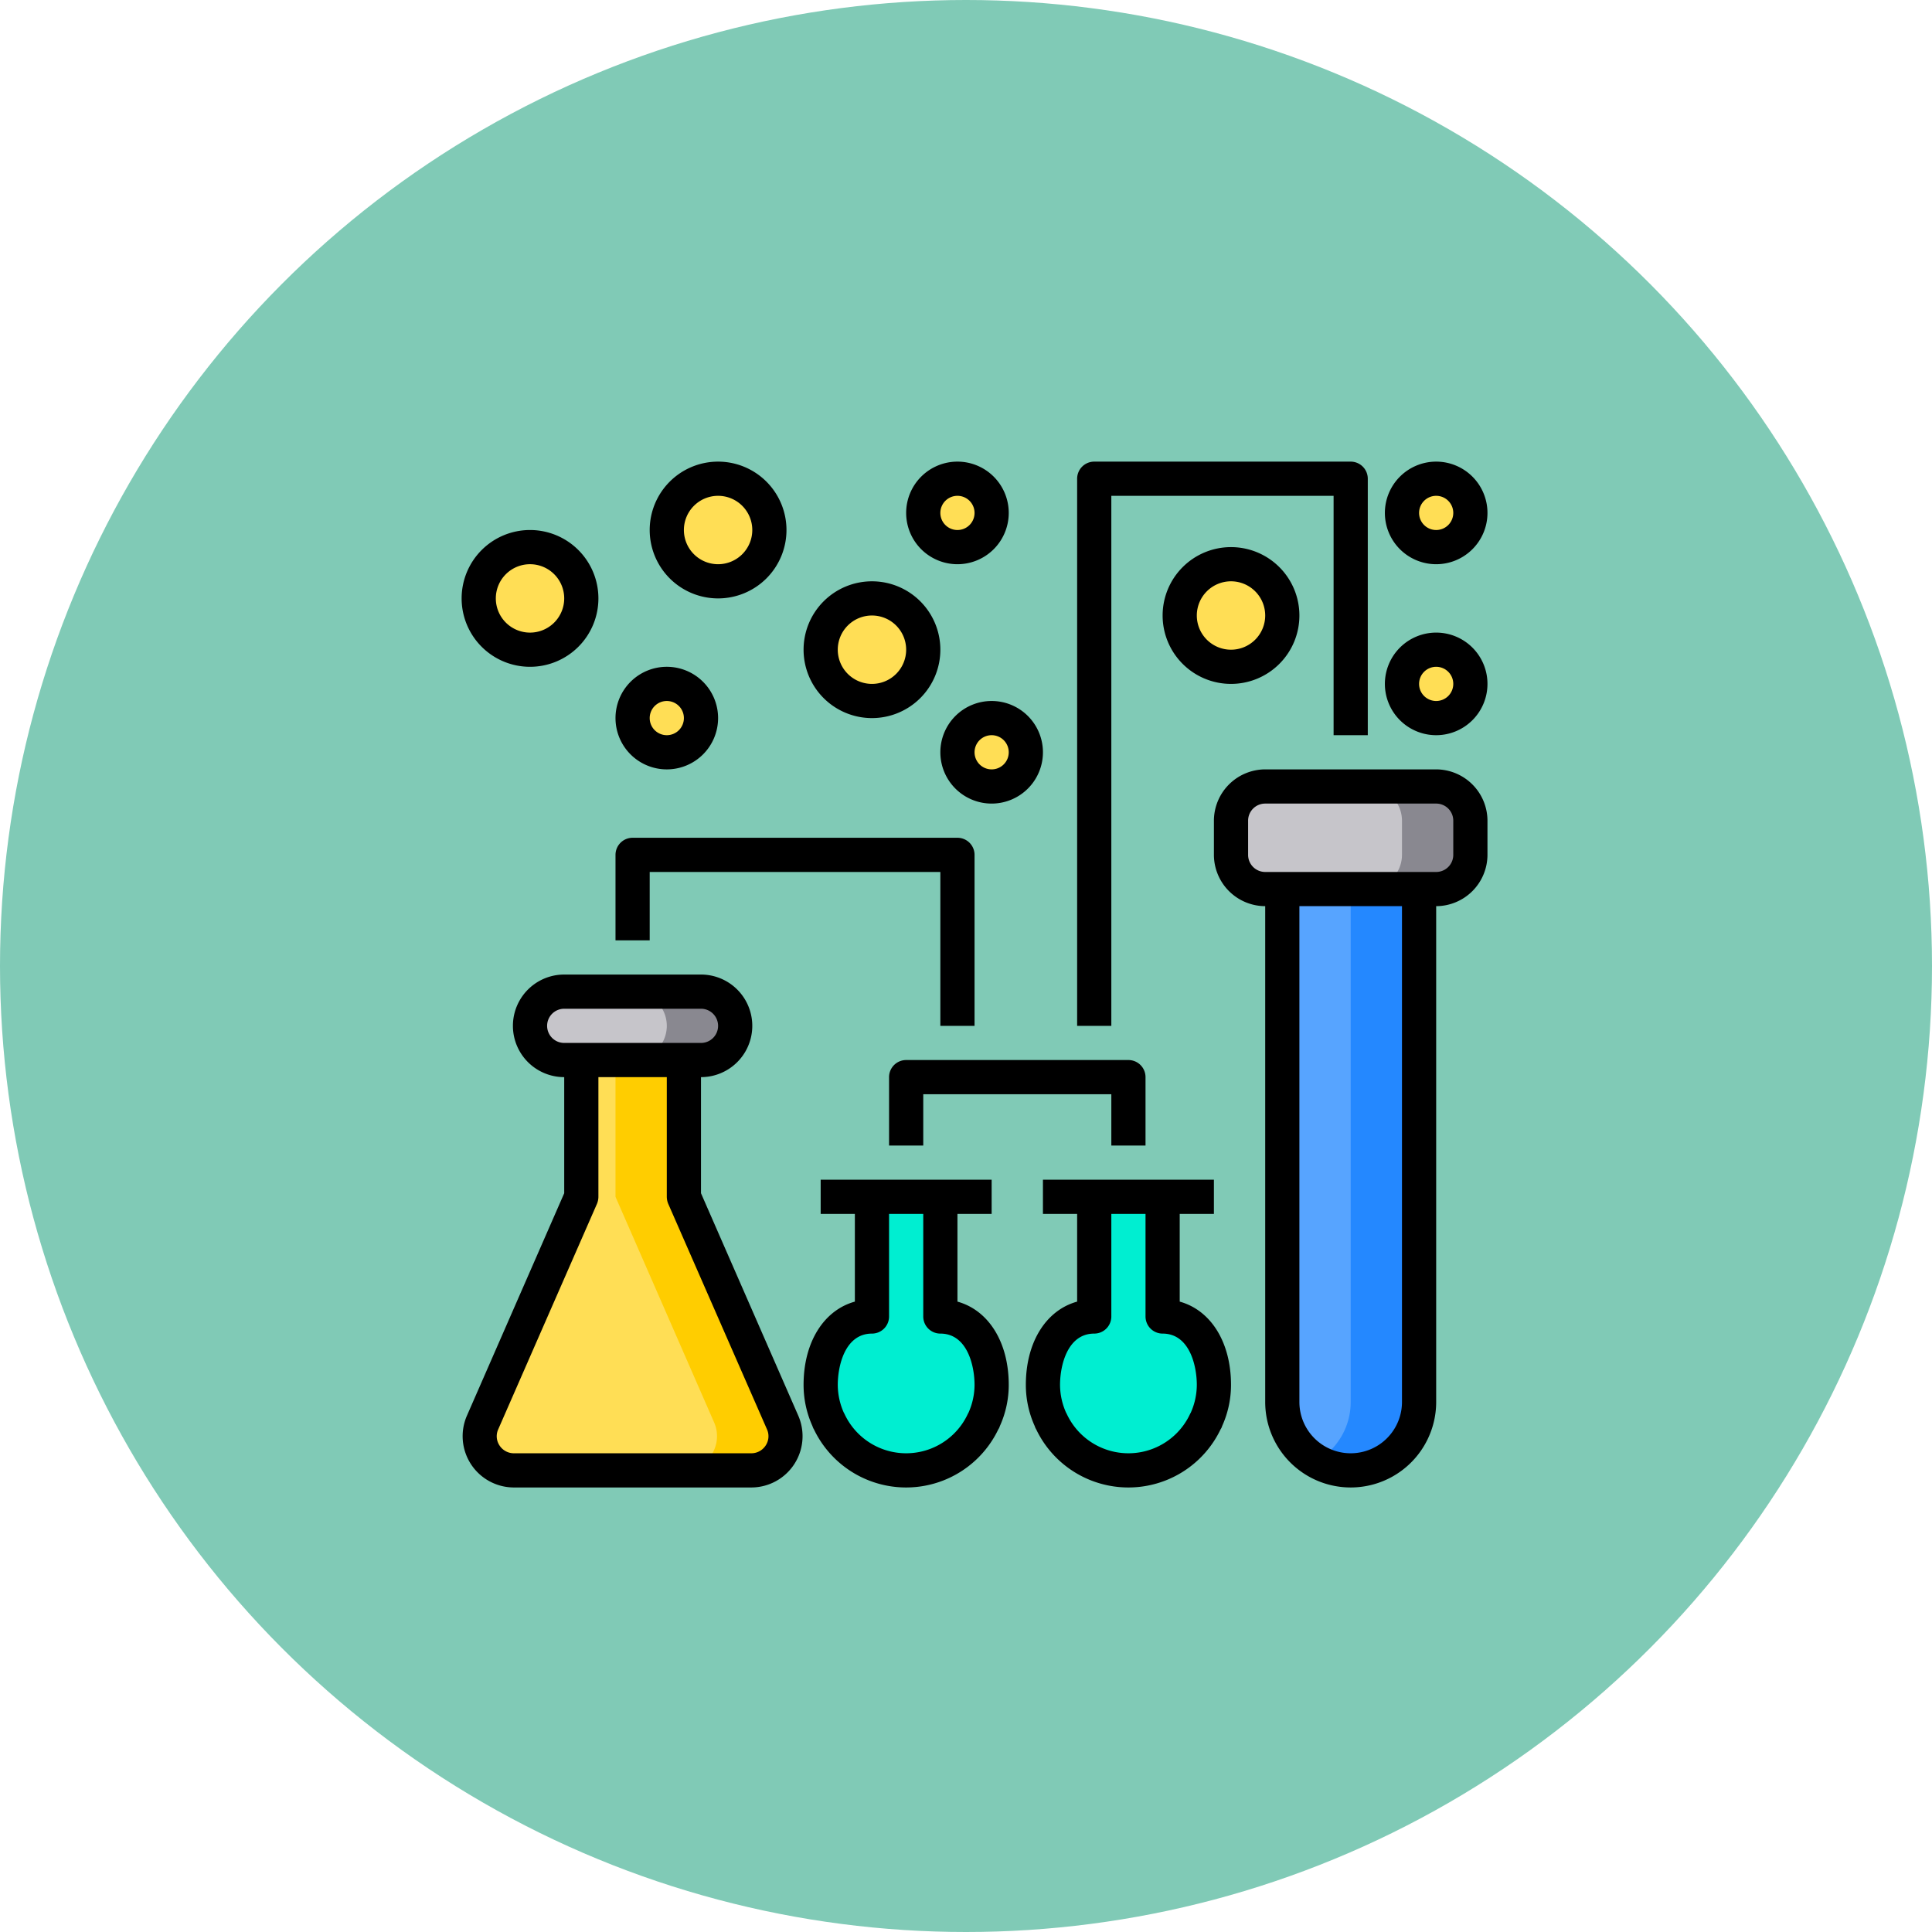 <svg xmlns="http://www.w3.org/2000/svg" width="113" height="113" viewBox="0 0 113 113"><g transform="translate(-322 -764)"><circle cx="56.5" cy="56.5" r="56.5" transform="translate(322 764)" fill="#80cab6"/><g transform="translate(347 789)"><rect width="14" height="6" rx="2" transform="translate(47 21)" fill="#c6c5ca"/><circle cx="2" cy="2" r="2" transform="translate(57 3)" fill="#ffde55"/><circle cx="2" cy="2" r="2" transform="translate(57 13)" fill="#ffde55"/><path d="M54,61a3.995,3.995,0,0,1-4-4V27h8V57A4,4,0,0,1,54,61Z" fill="#57a4ff"/><circle cx="3" cy="3" r="3" transform="translate(44 8)" fill="#ffde55"/><path d="M41,61a5,5,0,0,1-4.53-2.91v-.01A4.876,4.876,0,0,1,36,56c0-2.05,1-4,3-4V45h4v7c2,0,3,1.95,3,4a4.876,4.876,0,0,1-.47,2.08v.01A5,5,0,0,1,41,61Z" fill="#00eed1"/><circle cx="2" cy="2" r="2" transform="translate(31 17)" fill="#ffde55"/><path d="M28,61a5,5,0,0,1-4.53-2.91v-.01c-.07-.16-.14-.32-.2-.49A4.913,4.913,0,0,1,23,56c0-2.05,1-4,3-4V45h4v7c2,0,3,1.95,3,4a4.876,4.876,0,0,1-.47,2.08v.01A5,5,0,0,1,28,61Z" fill="#00eed1"/><circle cx="2" cy="2" r="2" transform="translate(29 3)" fill="#ffde55"/><circle cx="3" cy="3" r="3" transform="translate(23 10)" fill="#ffde55"/><path d="M20.77,58.2A2,2,0,0,1,18.94,61H5.06a2,2,0,0,1-1.83-2.8L9,45V37h6v8Z" fill="#ffde55"/><path d="M58,27V57a3.994,3.994,0,0,1-6,3.46A3.98,3.98,0,0,0,54,57V27Z" fill="#2488ff"/><path d="M18.94,61h-4a2,2,0,0,0,1.83-2.8L11,45V37h4v8l5.77,13.2A2,2,0,0,1,18.94,61Z" fill="#ffcd00"/><path d="M18,35a2.015,2.015,0,0,1-2,2H8a2,2,0,0,1,0-4h8A2.006,2.006,0,0,1,18,35Z" fill="#c6c5ca"/><path d="M61,23v2a2.006,2.006,0,0,1-2,2H55a2.006,2.006,0,0,0,2-2V23a2.006,2.006,0,0,0-2-2h4A2.006,2.006,0,0,1,61,23Z" fill="#898890"/><path d="M18,35a2.015,2.015,0,0,1-2,2H12a2,2,0,0,0,0-4h4A2.006,2.006,0,0,1,18,35Z" fill="#898890"/><circle cx="3" cy="3" r="3" transform="translate(14 3)" fill="#ffde55"/><circle cx="2" cy="2" r="2" transform="translate(12 15)" fill="#ffde55"/><circle cx="3" cy="3" r="3" transform="translate(3 7)" fill="#ffde55"/><path d="M21.69,57.8,16,44.79V38a3,3,0,0,0,0-6H8a3,3,0,0,0,0,6v6.79L2.31,57.8A3,3,0,0,0,5.06,62H18.94a3,3,0,0,0,2.75-4.2ZM7,35a1,1,0,0,1,1-1h8a1,1,0,0,1,0,2H8a1,1,0,0,1-1-1ZM19.78,59.55a1,1,0,0,1-.84.45H5.06a1,1,0,0,1-.84-.45.979.979,0,0,1-.08-.95L9.92,45.4A1.1,1.1,0,0,0,10,45V38h4v7a1.1,1.1,0,0,0,.08.4l5.78,13.2a.979.979,0,0,1-.08.95Z"/><path d="M44,51.13V46h2V44H36v2h2v5.13c-1.81.5-3,2.36-3,4.87a5.845,5.845,0,0,0,.52,2.41.882.882,0,0,0,.09.2,5.976,5.976,0,0,0,10.78-.01.663.663,0,0,0,.09-.19A5.845,5.845,0,0,0,47,56c0-2.51-1.19-4.37-3-4.87Zm.64,6.51c-.01.01-.01.02-.02.03a3.977,3.977,0,0,1-7.24,0c-.01-.01-.01-.02-.02-.03A4.015,4.015,0,0,1,37,56c0-1.11.42-3,2-3a1,1,0,0,0,1-1V46h2v6a1,1,0,0,0,1,1c1.58,0,2,1.89,2,3a4.015,4.015,0,0,1-.36,1.64Z"/><path d="M31,51.13V46h2V44H23v2h2v5.13c-1.81.5-3,2.36-3,4.87a5.845,5.845,0,0,0,.52,2.41.882.882,0,0,0,.09.2,5.976,5.976,0,0,0,10.78-.01.663.663,0,0,0,.09-.19A5.845,5.845,0,0,0,34,56c0-2.51-1.19-4.37-3-4.87Zm.64,6.51c-.01.01-.01.02-.02.03a3.977,3.977,0,0,1-7.24,0c-.01-.01-.01-.02-.02-.03A4.015,4.015,0,0,1,24,56c0-1.11.42-3,2-3a1,1,0,0,0,1-1V46h2v6a1,1,0,0,0,1,1c1.58,0,2,1.89,2,3a4.015,4.015,0,0,1-.36,1.64Z"/><path d="M59,20H49a3.009,3.009,0,0,0-3,3v2a3.009,3.009,0,0,0,3,3V57a5,5,0,1,0,10,0V28a3.009,3.009,0,0,0,3-3V23a3.009,3.009,0,0,0-3-3ZM57,57a3,3,0,0,1-6,0V28h6Zm3-32a1,1,0,0,1-1,1H49a1,1,0,0,1-1-1V23a1,1,0,0,1,1-1H59a1,1,0,0,1,1,1Z"/><path d="M42,42V38a1,1,0,0,0-1-1H28a1,1,0,0,0-1,1v4h2V39H40v3Z"/><path d="M13,26H30v9h2V25a1,1,0,0,0-1-1H12a1,1,0,0,0-1,1v5h2Z"/><path d="M40,4H53V18h2V3a1,1,0,0,0-1-1H39a1,1,0,0,0-1,1V35h2Z"/><path d="M6,14a4,4,0,1,0-4-4A4,4,0,0,0,6,14ZM6,8a2,2,0,1,1-2,2A2,2,0,0,1,6,8Z"/><path d="M14,20a3,3,0,1,0-3-3,3,3,0,0,0,3,3Zm0-4a1,1,0,1,1-1,1A1,1,0,0,1,14,16Z"/><path d="M17,10a4,4,0,1,0-4-4A4,4,0,0,0,17,10Zm0-6a2,2,0,1,1-2,2A2,2,0,0,1,17,4Z"/><path d="M30,19a3,3,0,1,0,3-3A3,3,0,0,0,30,19Zm4,0a1,1,0,1,1-1-1A1,1,0,0,1,34,19Z"/><path d="M31,8a3,3,0,1,0-3-3,3,3,0,0,0,3,3Zm0-4a1,1,0,1,1-1,1A1,1,0,0,1,31,4Z"/><path d="M59,12a3,3,0,1,0,3,3,3,3,0,0,0-3-3Zm0,4a1,1,0,1,1,1-1A1,1,0,0,1,59,16Z"/><path d="M59,8a3,3,0,1,0-3-3,3,3,0,0,0,3,3Zm0-4a1,1,0,1,1-1,1A1,1,0,0,1,59,4Z"/><path d="M26,17a4,4,0,1,0-4-4A4,4,0,0,0,26,17Zm0-6a2,2,0,1,1-2,2A2,2,0,0,1,26,11Z"/><path d="M43,11a4,4,0,1,0,4-4,4,4,0,0,0-4,4Zm6,0a2,2,0,1,1-2-2A2,2,0,0,1,49,11Z"/></g></g></svg>
